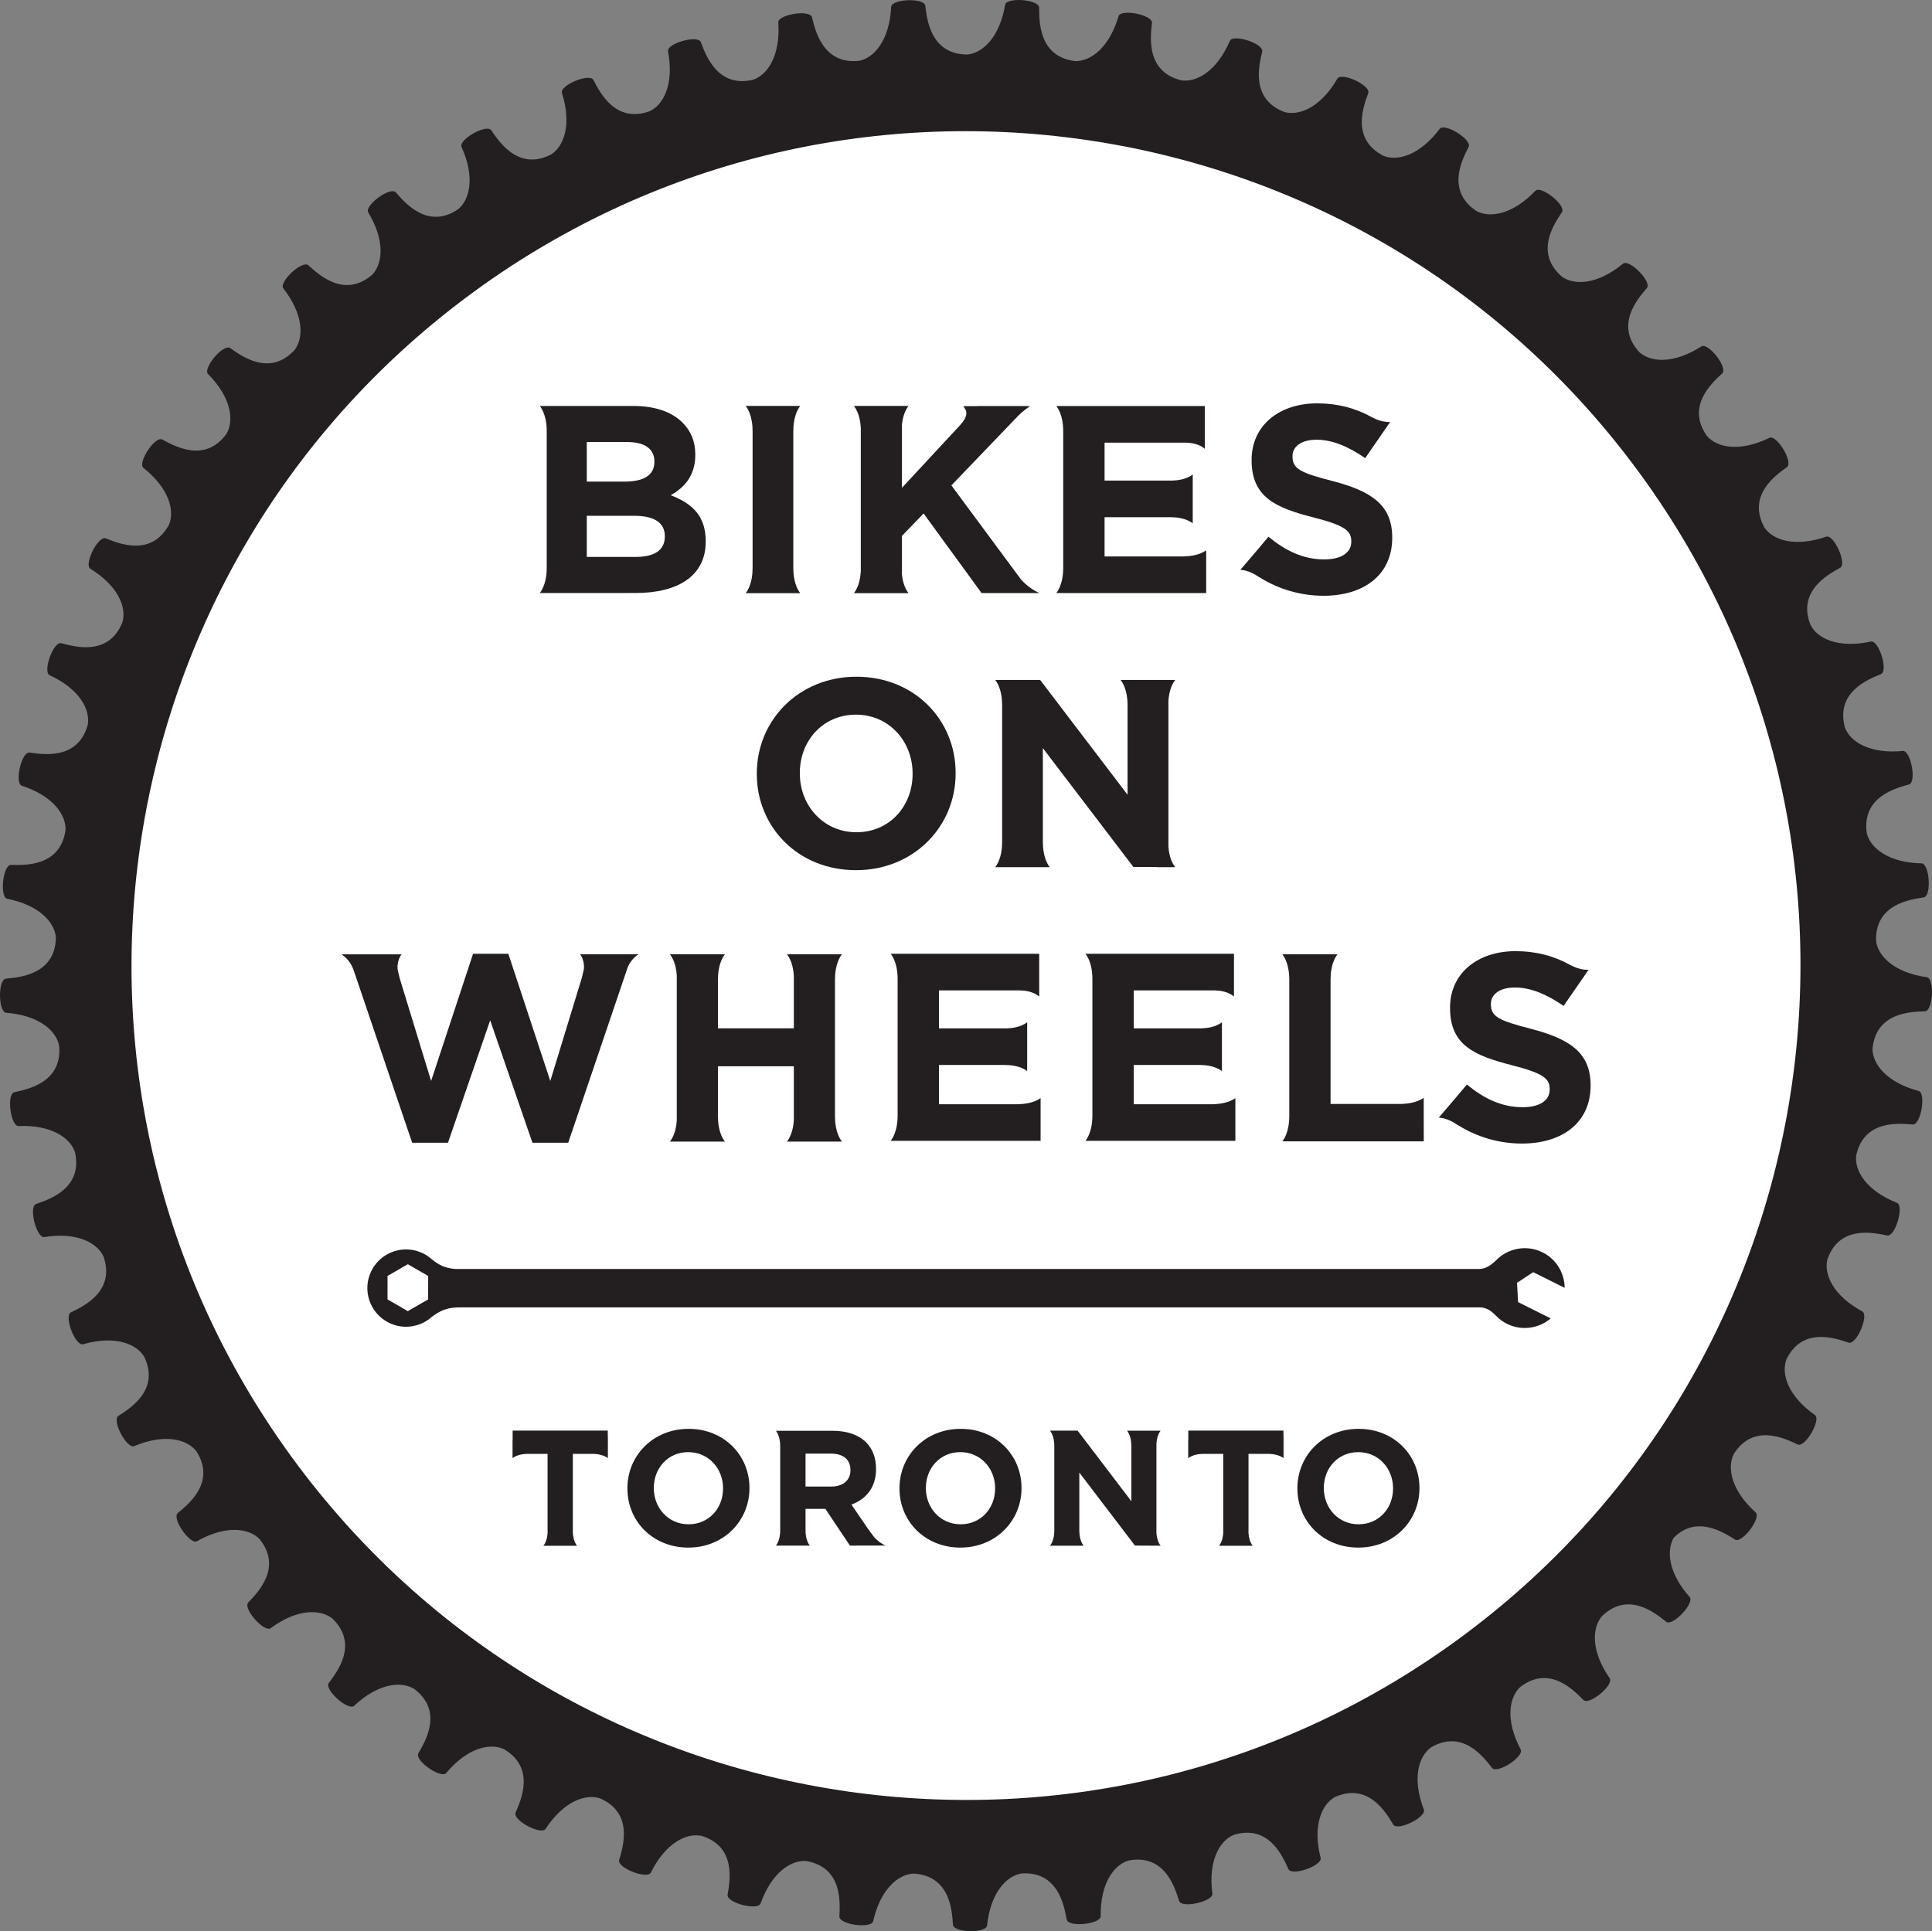 <?xml version="1.0" encoding="utf-8"?>
<!-- Generator: Adobe Illustrator 16.0.0, SVG Export Plug-In . SVG Version: 6.00 Build 0)  -->
<!DOCTYPE svg PUBLIC "-//W3C//DTD SVG 1.1//EN" "http://www.w3.org/Graphics/SVG/1.1/DTD/svg11.dtd">
<svg version="1.1" id="Layer_1" xmlns="http://www.w3.org/2000/svg" xmlns:xlink="http://www.w3.org/1999/xlink" x="0px" y="0px"
	 width="140.046px" height="140px" viewBox="0 0 140.046 140" enable-background="new 0 0 140.046 140" xml:space="preserve">
<rect x="0" y="0" width="140.046" height="140" fill="#808080" stroke="none"/>
<path fill="#FFFFFF" d="M69.773,132.5c34.379,0,62.25-27.87,62.25-62.25S104.152,8,69.773,8C35.393,8,7.523,35.87,7.523,70.25
	S35.393,132.5,69.773,132.5"/>
<path fill="#231F20" d="M106.251,118.437c-26.749,20.008-64.655,14.543-84.664-12.207C1.578,79.479,7.044,41.571,33.794,21.563
	s64.655-14.542,84.665,12.208C138.467,60.522,133.002,98.428,106.251,118.437 M139.68,70.846c-2.376-0.332-3.574-1.539-3.693-2.669
	h0.002c-0.049-2.632,2.465-2.966,3.461-3.119c0.582-0.119,0.412-2.43-0.153-2.467c-2.397-0.047-3.731-1.104-3.983-2.212h0.002
	c-0.359-2.608,2.098-3.238,3.068-3.509c0.562-0.186,0.121-2.461-0.445-2.43c-2.387,0.236-3.836-0.655-4.218-1.725l0.003-0.001
	c-0.667-2.547,1.699-3.463,2.631-3.847c0.537-0.252-0.171-2.459-0.729-2.36c-2.344,0.517-3.887-0.196-4.393-1.213l0.002-0.002
	c-0.963-2.45,1.277-3.641,2.157-4.131c0.503-0.313-0.461-2.421-1.004-2.258c-2.265,0.791-3.882,0.266-4.506-0.685l0.003-0.002
	c-1.247-2.318,0.837-3.766,1.652-4.356c0.464-0.371-0.743-2.349-1.264-2.124c-2.154,1.054-3.824,0.725-4.555-0.146l0.002-0.002
	c-1.512-2.155,0.387-3.838,1.126-4.521c0.415-0.424-1.017-2.245-1.507-1.959c-2.016,1.301-3.711,1.171-4.54,0.395l0.002-0.003
	c-1.757-1.961-0.071-3.856,0.582-4.622c0.362-0.471-1.276-2.109-1.728-1.768c-1.848,1.531-3.547,1.603-4.463,0.929l0.002-0.003
	c-1.976-1.738-0.526-3.82,0.031-4.658c0.305-0.511-1.516-1.943-1.925-1.551c-1.651,1.739-3.332,2.012-4.319,1.451l0.002-0.003
	c-2.17-1.493-0.978-3.731-0.522-4.63c0.241-0.542-1.736-1.75-2.095-1.311c-1.436,1.922-3.07,2.391-4.118,1.951l0.002-0.004
	c-2.331-1.224-1.412-3.589-1.066-4.535c0.175-0.566-1.931-1.531-2.235-1.054c-1.197,2.079-2.766,2.738-3.858,2.426l0.001-0.003
	c-2.459-0.94-1.826-3.397-1.596-4.378c0.107-0.583-2.098-1.292-2.344-0.78c-0.942,2.204-2.422,3.045-3.543,2.864V5.82
	c-2.554-0.643-2.217-3.158-2.103-4.158c0.037-0.592-2.237-1.034-2.421-0.498c-0.676,2.302-2.044,3.312-3.18,3.265V4.426
	c-2.61-0.336-2.573-2.873-2.58-3.88c-0.032-0.593-2.344-0.763-2.463-0.208c-0.396,2.364-1.637,3.529-2.77,3.617l-0.001-0.003
	c-2.632-0.024-2.896-2.548-3.021-3.547c-0.104-0.584-2.418-0.479-2.471,0.085c-0.115,2.396-1.208,3.698-2.322,3.921V4.407
	c-2.617,0.288-3.179-2.186-3.42-3.164c-0.172-0.567-2.457-0.189-2.442,0.377c0.169,2.393-0.763,3.815-1.843,4.168V5.785
	c-2.565,0.596-3.416-1.795-3.771-2.736c-0.236-0.544-2.462,0.102-2.381,0.663c0.452,2.355-0.305,3.879-1.335,4.356l-0.002-0.003
	c-2.476,0.896-3.603-1.378-4.068-2.271c-0.3-0.514-2.433,0.392-2.284,0.939c0.727,2.286,0.156,3.888-0.811,4.484l-0.002-0.003
	c-2.354,1.182-3.741-0.941-4.309-1.773c-0.358-0.473-2.369,0.678-2.158,1.204c0.994,2.184,0.617,3.842-0.273,4.549l-0.002-0.003
	c-2.195,1.452-3.826-0.492-4.488-1.251c-0.412-0.427-2.271,0.954-2,1.452c1.244,2.051,1.066,3.742,0.268,4.549l-0.004-0.002
	c-2.008,1.701-3.856-0.036-4.604-0.711c-0.459-0.376-2.144,1.216-1.813,1.678c1.479,1.89,1.502,3.589,0.804,4.486l-0.003-0.003
	c-1.793,1.928-3.834,0.421-4.656-0.16c-0.501-0.319-1.984,1.462-1.604,1.881c1.692,1.7,1.916,3.386,1.33,4.359l-0.004-0.002
	c-1.552,2.126-3.756,0.872-4.643,0.392c-0.534-0.257-1.796,1.687-1.368,2.058c1.882,1.488,2.304,3.136,1.837,4.172l-0.005-0.002
	c-1.289,2.295-3.627,1.311-4.563,0.938c-0.561-0.191-1.584,1.887-1.115,2.205c2.045,1.255,2.66,2.841,2.316,3.924l-0.002-0.001
	c-1.01,2.433-3.447,1.731-4.422,1.474c-0.58-0.124-1.349,2.061-0.846,2.32c2.18,1.004,2.977,2.506,2.766,3.623L6.354,52.57
	c-0.714,2.534-3.218,2.127-4.215,1.986c-0.591-0.055-1.096,2.207-0.566,2.405c2.283,0.738,3.254,2.136,3.176,3.27L4.744,60.23
	c-0.408,2.601-2.943,2.493-3.95,2.471c-0.593,0.017-0.827,2.321-0.277,2.456C2.871,65.62,4,66.893,4.057,68.028H4.053
	c-0.098,2.631-2.627,2.823-3.629,2.921c-0.587,0.086-0.547,2.402,0.016,2.472c2.391,0.181,3.664,1.311,3.854,2.431L4.29,75.853
	c0.215,2.624-2.274,3.114-3.259,3.33c-0.572,0.155-0.258,2.451,0.309,2.452c2.396-0.104,3.794,0.868,4.115,1.958l-0.004,0.001
	c0.524,2.58-1.889,3.36-2.84,3.691c-0.551,0.223,0.033,2.464,0.596,2.399c2.367-0.387,3.869,0.412,4.318,1.456l-0.004,0.002
	c0.825,2.499-1.478,3.561-2.384,4.002c-0.521,0.285,0.325,2.443,0.876,2.311c2.307-0.664,3.893-0.048,4.461,0.936l-0.003,0.002
	c1.115,2.385-1.047,3.712-1.894,4.257c-0.482,0.345,0.611,2.388,1.144,2.191c2.211-0.933,3.858-0.51,4.54,0.4l-0.003,0.002
	c1.39,2.236-0.601,3.81-1.376,4.451c-0.439,0.399,0.891,2.298,1.395,2.04c2.086-1.187,3.771-0.962,4.556-0.14l-0.003,0.003
	c1.645,2.055-0.145,3.853-0.84,4.583c-0.387,0.448,1.156,2.176,1.627,1.859c1.93-1.426,3.631-1.401,4.508-0.678l-0.004,0.003
	c1.878,1.847,0.313,3.844-0.291,4.65c-0.331,0.491,1.406,2.023,1.837,1.654c1.747-1.645,3.438-1.821,4.396-1.206l-0.003,0.002
	c2.081,1.61,0.767,3.779,0.261,4.651c-0.271,0.527,1.637,1.844,2.02,1.427c1.54-1.841,3.199-2.218,4.221-1.72l-0.001,0.003
	c2.257,1.354,1.207,3.662,0.81,4.588c-0.207,0.557,1.843,1.638,2.174,1.178c1.312-2.009,2.914-2.58,3.988-2.206l-0.002,0.003
	c2.402,1.076,1.633,3.493,1.349,4.46c-0.14,0.576,2.022,1.407,2.297,0.911c1.063-2.15,2.588-2.907,3.698-2.663v0.003
	c2.512,0.784,2.035,3.275,1.865,4.269c-0.069,0.588,2.176,1.158,2.39,0.634c0.803-2.262,2.228-3.193,3.356-3.083v0.004
	c2.588,0.48,2.409,3.011,2.359,4.018c0,0.592,2.297,0.893,2.447,0.345c0.529-2.34,1.833-3.434,2.969-3.458v0.003
	c2.626,0.173,2.748,2.705,2.818,3.712c0.07,0.588,2.387,0.612,2.471,0.053c0.248-2.386,1.413-3.627,2.538-3.785l0.001,0.003
	c2.628-0.141,3.049,2.36,3.236,3.351c0.141,0.575,2.442,0.326,2.461-0.239c-0.036-2.399,0.974-3.77,2.072-4.06v0.002
	c2.594-0.449,3.308,1.983,3.612,2.945c0.206,0.555,2.463,0.035,2.413-0.529c-0.318-2.379,0.521-3.857,1.578-4.275l0.001,0.002
	c2.521-0.754,3.519,1.577,3.935,2.496c0.271,0.525,2.45-0.257,2.334-0.812c-0.599-2.324,0.061-3.893,1.061-4.433l0.001,0.002
	c2.413-1.047,3.681,1.149,4.202,2.013c0.332,0.491,2.402-0.545,2.222-1.082c-0.87-2.237-0.401-3.873,0.528-4.526v0.002
	c2.274-1.326,3.793,0.706,4.412,1.501c0.388,0.447,2.322-0.825,2.078-1.337c-1.129-2.119-0.856-3.8-0.012-4.559l0.001,0.002
	c2.101-1.586,3.849,0.252,4.558,0.968c0.438,0.399,2.209-1.094,1.906-1.573c-1.371-1.971-1.301-3.67-0.552-4.525l0.002,0.002
	c1.897-1.823,3.851-0.205,4.64,0.422c0.482,0.344,2.062-1.348,1.707-1.789c-1.522-1.711-1.711-3.333-1.168-4.293
	c1.646-1.689,3.635-0.389,4.455,0.124c0.518,0.29,1.9-1.569,1.496-1.967c-1.785-1.604-2.104-3.274-1.57-4.279l0.002,0.002
	c1.432-2.209,3.703-1.08,4.615-0.649c0.547,0.226,1.699-1.785,1.252-2.131c-1.963-1.382-2.478-3.002-2.067-4.062l0.003,0.001
	c1.16-2.363,3.549-1.511,4.504-1.191c0.572,0.159,1.479-1.974,0.99-2.265c-2.11-1.139-2.813-2.688-2.531-3.789l0.003,0.001
	c0.871-2.483,3.345-1.921,4.331-1.717c0.586,0.091,1.234-2.134,0.716-2.365c-2.231-0.881-3.112-2.336-2.963-3.462h0.003
	c0.571-2.569,3.094-2.303,4.098-2.218c0.592,0.021,0.972-2.265,0.431-2.433c-2.32-0.611-3.367-1.951-3.353-3.089l0.004,0.002
	c0.262-2.62,2.799-2.654,3.805-2.688C140.132,73.264,140.236,70.948,139.68,70.846"/>
<path fill="#231F20" d="M66.152,56.111v-0.038c0-2.325-1.705-4.263-4.107-4.263c-2.401,0-4.067,1.898-4.067,4.223v0.04
	c0,2.323,1.704,4.261,4.106,4.261S66.152,58.436,66.152,56.111 M54.859,56.111v-0.038c0-3.856,3.041-7.014,7.225-7.014
	c4.185,0,7.187,3.119,7.187,6.974v0.04c0,3.854-3.041,7.012-7.226,7.012C57.861,63.085,54.859,59.966,54.859,56.111"/>
<path fill="#231F20" d="M84.697,50.805c0.028-0.428,0.133-1.041,0.49-1.512h-3.955c0.465,0.612,0.502,1.469,0.502,1.841v6.483
	l-6.336-8.324h-1.934h-0.001h-1.322c0.466,0.613,0.501,1.469,0.501,1.841v9.894c0,0.372-0.035,1.228-0.501,1.841h3.955
	c-0.466-0.613-0.502-1.469-0.502-1.841v-6.793l6.563,8.618h1.682c0.016,0.01,0.025,0.016,0.025,0.016h1.322
	c-0.357-0.472-0.462-1.084-0.49-1.512V50.805z"/>
<path fill="#231F20" d="M54.554,31.268c0-0.371-0.036-1.227-0.502-1.841h3.955c-0.465,0.614-0.502,1.47-0.502,1.841v9.895
	c0,0.372,0.037,1.227,0.502,1.841h-3.955c0.466-0.614,0.502-1.469,0.502-1.841V31.268z"/>
<path fill="#231F20" d="M48.191,38.904c0,1.007-0.793,1.472-2.111,1.472h-3.545v-2.982h3.449c1.529,0,2.207,0.562,2.207,1.472
	V38.904z M42.535,32.047h2.945c1.258,0,1.955,0.504,1.955,1.395v0.039c0,1.007-0.832,1.433-2.15,1.433h-2.75V32.047z M48.617,35.901
	c0.97-0.542,1.783-1.395,1.783-2.925v-0.038c0-0.93-0.311-1.687-0.93-2.306c-0.775-0.775-1.996-1.201-3.545-1.201H39.13
	c0.442,0.586,0.497,1.386,0.5,1.782v9.999c-0.003,0.395-0.058,1.195-0.5,1.78l6.95-0.002c3.061,0,5.076-1.24,5.076-3.719v-0.039
	C51.156,37.412,50.188,36.502,48.617,35.901"/>
<path fill="#231F20" d="M75.359,42.994c-0.436-0.171-0.983-0.568-1.344-0.977l-1.123-1.517l-0.365-0.5c0,0.001,0,0.003-0.002,0.004
	l-3.561-4.815l4.846-5.05c0.338-0.33,0.584-0.507,0.861-0.696h-0.193l0.008-0.008h-3.604l-0.007,0.008h-1.048
	c0.074,0.13,0.223,0.279,0.223,0.502c0,0.261-0.167,0.539-0.316,0.707l-0.127,0.158l-4.227,4.553V30.77
	c0.045-0.41,0.162-0.93,0.475-1.343H61.9c0.396,0.524,0.481,1.221,0.498,1.646v10.285c-0.017,0.425-0.102,1.122-0.498,1.646h3.955
	c-0.312-0.413-0.43-0.933-0.475-1.343v-2.81l1.57-1.627l4.203,5.772h3.584l-0.002-0.002H75.359z"/>
<path fill="#231F20" d="M85.779,40.342h-5.711v-2.848h4.799c0.377,0.005,1.075,0.052,1.592,0.444v-3.537
	c-0.461,0.351-1.07,0.424-1.463,0.439h-4.928V32.09h5.879c0.348,0.009,0.939,0.07,1.387,0.443v-3.099h-2.81v0.002h-6.315v-0.002
	h-1.641c0.465,0.612,0.502,1.468,0.502,1.839v9.882c0,0.371-0.037,1.226-0.502,1.839h0.536v0.002h10.33v-3.095
	C86.914,40.263,86.211,40.33,85.779,40.342"/>
<path fill="#231F20" d="M96.615,34.88c-2.344-0.602-2.924-0.892-2.924-1.782v-0.039c0-0.658,0.601-1.181,1.744-1.181
	c1.143,0,2.323,0.503,3.524,1.336l0.621-0.9c0.001,0,0.001,0.001,0.001,0.001l1.188-1.722c-0.49,0.021-0.961-0.155-1.318-0.341
	c-1.153-0.652-2.482-1.01-3.979-1.01c-2.77,0-4.746,1.627-4.746,4.087v0.039c0,2.693,1.764,3.448,4.495,4.146
	c2.267,0.58,2.731,0.968,2.731,1.723v0.039c0,0.794-0.736,1.279-1.957,1.279c-1.549,0-2.827-0.641-4.049-1.647L91.27,39.72
	c0,0,0,0,0-0.001l-1.358,1.591c0.543,0.031,1.034,0.303,1.379,0.545c0.002-0.002,0.002-0.005,0.004-0.007
	c1.411,0.893,3.032,1.342,4.644,1.342c2.926,0,4.979-1.511,4.979-4.203v-0.039C100.916,36.585,99.367,35.597,96.615,34.88"/>
<path fill="#231F20" d="M87.893,80.055h-5.71v-2.849h4.799c0.376,0.006,1.075,0.052,1.592,0.444v-3.537
	c-0.463,0.351-1.071,0.424-1.464,0.439h-4.927v-2.751h5.878c0.349,0.01,0.939,0.07,1.387,0.443v-3.099h-2.809v0.002h-6.316v-0.002
	h-1.64c0.464,0.613,0.502,1.468,0.502,1.839v9.882c0,0.371-0.038,1.226-0.502,1.839h0.536v0.002h10.33v-3.095
	C89.027,79.976,88.324,80.042,87.893,80.055"/>
<path fill="#231F20" d="M73.775,80.055h-5.71v-2.849h4.799c0.376,0.006,1.075,0.052,1.593,0.444v-3.537
	c-0.463,0.351-1.072,0.424-1.465,0.439h-4.927v-2.751h5.878c0.35,0.01,0.939,0.07,1.387,0.443v-3.099h-2.809v0.002h-6.316v-0.002
	h-1.64c0.464,0.613,0.502,1.468,0.502,1.839v9.882c0,0.371-0.038,1.226-0.502,1.839h0.536v0.002h10.33v-3.095
	C74.909,79.976,74.207,80.042,73.775,80.055"/>
<path fill="#231F20" d="M46.287,69.184h-4.244c0.199,0.214,0.373,0.8,0.25,1.212l-0.123,0.511l-2.28,7.459l-3.042-9.22h-2.557
	l-3.041,9.22l-2.276-7.442l-0.117-0.492c-0.129-0.424,0.052-1.027,0.256-1.247h-4.364c0.293,0.18,0.689,0.551,0.908,1.214
	l4.219,12.443h2.596l3.06-8.872l3.062,8.872h2.596l4.314-12.729C45.722,69.624,46.041,69.335,46.287,69.184"/>
<path fill="#231F20" d="M60.526,71.024c0-0.372,0.037-1.227,0.502-1.841h-3.979c0.382,0.505,0.473,1.169,0.494,1.599v3.768h-5.5
	v-3.525c0-0.372,0.037-1.227,0.502-1.841h-3.98c0.379,0.5,0.473,1.158,0.494,1.586v10.403c-0.021,0.429-0.115,1.086-0.494,1.587
	h3.98c-0.465-0.614-0.502-1.47-0.502-1.841V77.3h5.5v3.862c-0.021,0.428-0.112,1.093-0.494,1.598h3.979
	c-0.465-0.614-0.502-1.47-0.502-1.841V71.024z"/>
<path fill="#231F20" d="M103.203,79.587c-0.489,0.34-1.133,0.424-1.575,0.445h-5.179v-9.009c0-0.372,0.037-1.227,0.502-1.84h-3.996
	c0.465,0.613,0.502,1.468,0.502,1.84v9.881c0,0.372-0.037,1.226-0.502,1.839h0.507v0.001h9.743L103.203,79.587z"/>
<path fill="#231F20" d="M110.998,74.592c-2.344-0.601-2.926-0.892-2.926-1.782v-0.039c0-0.658,0.602-1.181,1.744-1.181
	s2.324,0.503,3.525,1.336l0.621-0.9c0.001,0,0.001,0.001,0.001,0.001l1.187-1.722c-0.49,0.021-0.959-0.155-1.316-0.341
	c-1.154-0.652-2.483-1.009-3.979-1.009c-2.771,0-4.745,1.627-4.745,4.087v0.039c0,2.692,1.762,3.447,4.494,4.146
	c2.266,0.58,2.73,0.968,2.73,1.723v0.039c0,0.794-0.735,1.279-1.956,1.279c-1.55,0-2.827-0.64-4.048-1.647l-0.678,0.812v-0.001
	l-1.358,1.591c0.542,0.031,1.034,0.303,1.379,0.545c0.001-0.002,0.001-0.005,0.003-0.007c1.411,0.893,3.031,1.342,4.645,1.342
	c2.924,0,4.978-1.511,4.978-4.203v-0.039C115.298,76.297,113.748,75.309,110.998,74.592"/>
<path fill="#231F20" d="M92.02,105.403c0.262,0.01,0.695,0.061,1.021,0.307v-1.561c-0.002,0.001-0.005,0.002-0.007,0.003v-0.438
	h-6.897v0.68c-0.002-0.001-0.004-0.003-0.006-0.003v1.318c0.325-0.246,0.76-0.297,1.021-0.307h1.518v5.749
	c-0.02,0.263-0.087,0.629-0.301,0.911h2.432c-0.213-0.282-0.279-0.649-0.3-0.911v-5.749H92.02z"/>
<path fill="#231F20" d="M100.979,107.913v-0.023c0-1.428-1.047-2.616-2.521-2.616s-2.498,1.165-2.498,2.593v0.023
	c0,1.426,1.047,2.615,2.521,2.615S100.979,109.34,100.979,107.913 M94.045,107.913v-0.023c0-2.367,1.866-4.305,4.436-4.305
	c2.568,0,4.412,1.914,4.412,4.281v0.023c0,2.366-1.867,4.305-4.436,4.305S94.045,110.28,94.045,107.913"/>
<path fill="#231F20" d="M43.043,105.403c0.262,0.01,0.695,0.061,1.021,0.307v-1.561c-0.002,0.001-0.006,0.002-0.008,0.003v-0.438
	H37.16v0.68c-0.001-0.001-0.005-0.003-0.007-0.003v1.318c0.325-0.246,0.761-0.297,1.022-0.307h1.518v5.749
	c-0.02,0.263-0.086,0.629-0.301,0.911h2.432c-0.214-0.282-0.279-0.649-0.3-0.911v-5.749H43.043z"/>
<path fill="#231F20" d="M52.412,107.913v-0.023c0-1.428-1.048-2.616-2.521-2.616c-1.475,0-2.498,1.165-2.498,2.593v0.023
	c0,1.426,1.047,2.615,2.521,2.615S52.412,109.34,52.412,107.913 M45.479,107.913v-0.023c0-2.367,1.866-4.305,4.436-4.305
	c2.568,0,4.412,1.914,4.412,4.281v0.023c0,2.366-1.867,4.305-4.436,4.305C47.321,112.194,45.479,110.28,45.479,107.913"/>
<path fill="#231F20" d="M72.134,107.913v-0.023c0-1.428-1.046-2.616-2.521-2.616s-2.498,1.165-2.498,2.593v0.023
	c0,1.426,1.047,2.615,2.521,2.615C71.11,110.505,72.134,109.34,72.134,107.913 M65.201,107.913v-0.023
	c0-2.367,1.866-4.305,4.436-4.305c2.568,0,4.41,1.914,4.41,4.281v0.023c0,2.366-1.866,4.305-4.434,4.305
	C67.045,112.194,65.201,110.28,65.201,107.913"/>
<path fill="#231F20" d="M83.828,104.648c0.018-0.264,0.081-0.64,0.301-0.93H81.7c0.285,0.379,0.308,0.903,0.308,1.132v3.982
	l-3.891-5.114h-1.189h-0.812c0.286,0.379,0.308,0.903,0.308,1.132v6.077c0,0.229-0.021,0.754-0.308,1.132h2.429
	c-0.285-0.378-0.308-0.903-0.308-1.132v-4.173l4.032,5.294c0,0,1.859,0.011,1.859,0.01c-0.22-0.289-0.283-0.666-0.301-0.93V104.648z
	"/>
<path fill="#231F20" d="M61.647,106.592c0,0.702-0.513,1.178-1.404,1.178h-1.852v-2.39h1.817c0.892,0,1.438,0.403,1.438,1.188
	V106.592z M63.373,111.447l-0.453-0.612l-1.201-1.758c1.058-0.393,1.783-1.236,1.783-2.581v-0.022c0-0.785-0.25-1.439-0.713-1.903
	c-0.548-0.547-1.367-0.844-2.427-0.844h-4.116c0.285,0.376,0.309,0.9,0.309,1.129v6.068c0,0.228-0.023,0.753-0.309,1.129h2.453
	c-0.285-0.376-0.308-0.901-0.308-1.129v-1.537h1.437l1.783,2.664l2.587-0.004C63.933,111.942,63.596,111.698,63.373,111.447"/>
<path fill="#231F20" d="M31.035,94.203l-1.473,0.849l-1.471-0.851l0.001-1.699l1.472-0.851l1.473,0.852L31.035,94.203z
	 M109.965,92.998l1.174-0.771l2.279,1.137c-0.008-1.051-0.586-2.061-1.59-2.566c-1.164-0.588-2.537-0.313-3.395,0.585
	c-0.266,0.242-0.654,0.6-1.199,0.615H33.08c-0.561-0.029-1.131-0.158-1.783-0.707c-0.178-0.159-0.379-0.3-0.602-0.413
	c-1.383-0.697-3.068-0.143-3.767,1.241c-0.697,1.382-0.142,3.067,1.241,3.765c1.057,0.534,2.291,0.332,3.125-0.41
	c0.906-0.69,1.5-0.692,2.207-0.692V94.78h73.846c0.493,0.045,0.805,0.31,1.105,0.616c0.217,0.226,0.475,0.419,0.77,0.568
	c1.074,0.542,2.326,0.35,3.186-0.386l-2.365-1.18L109.965,92.998z"/>
</svg>
